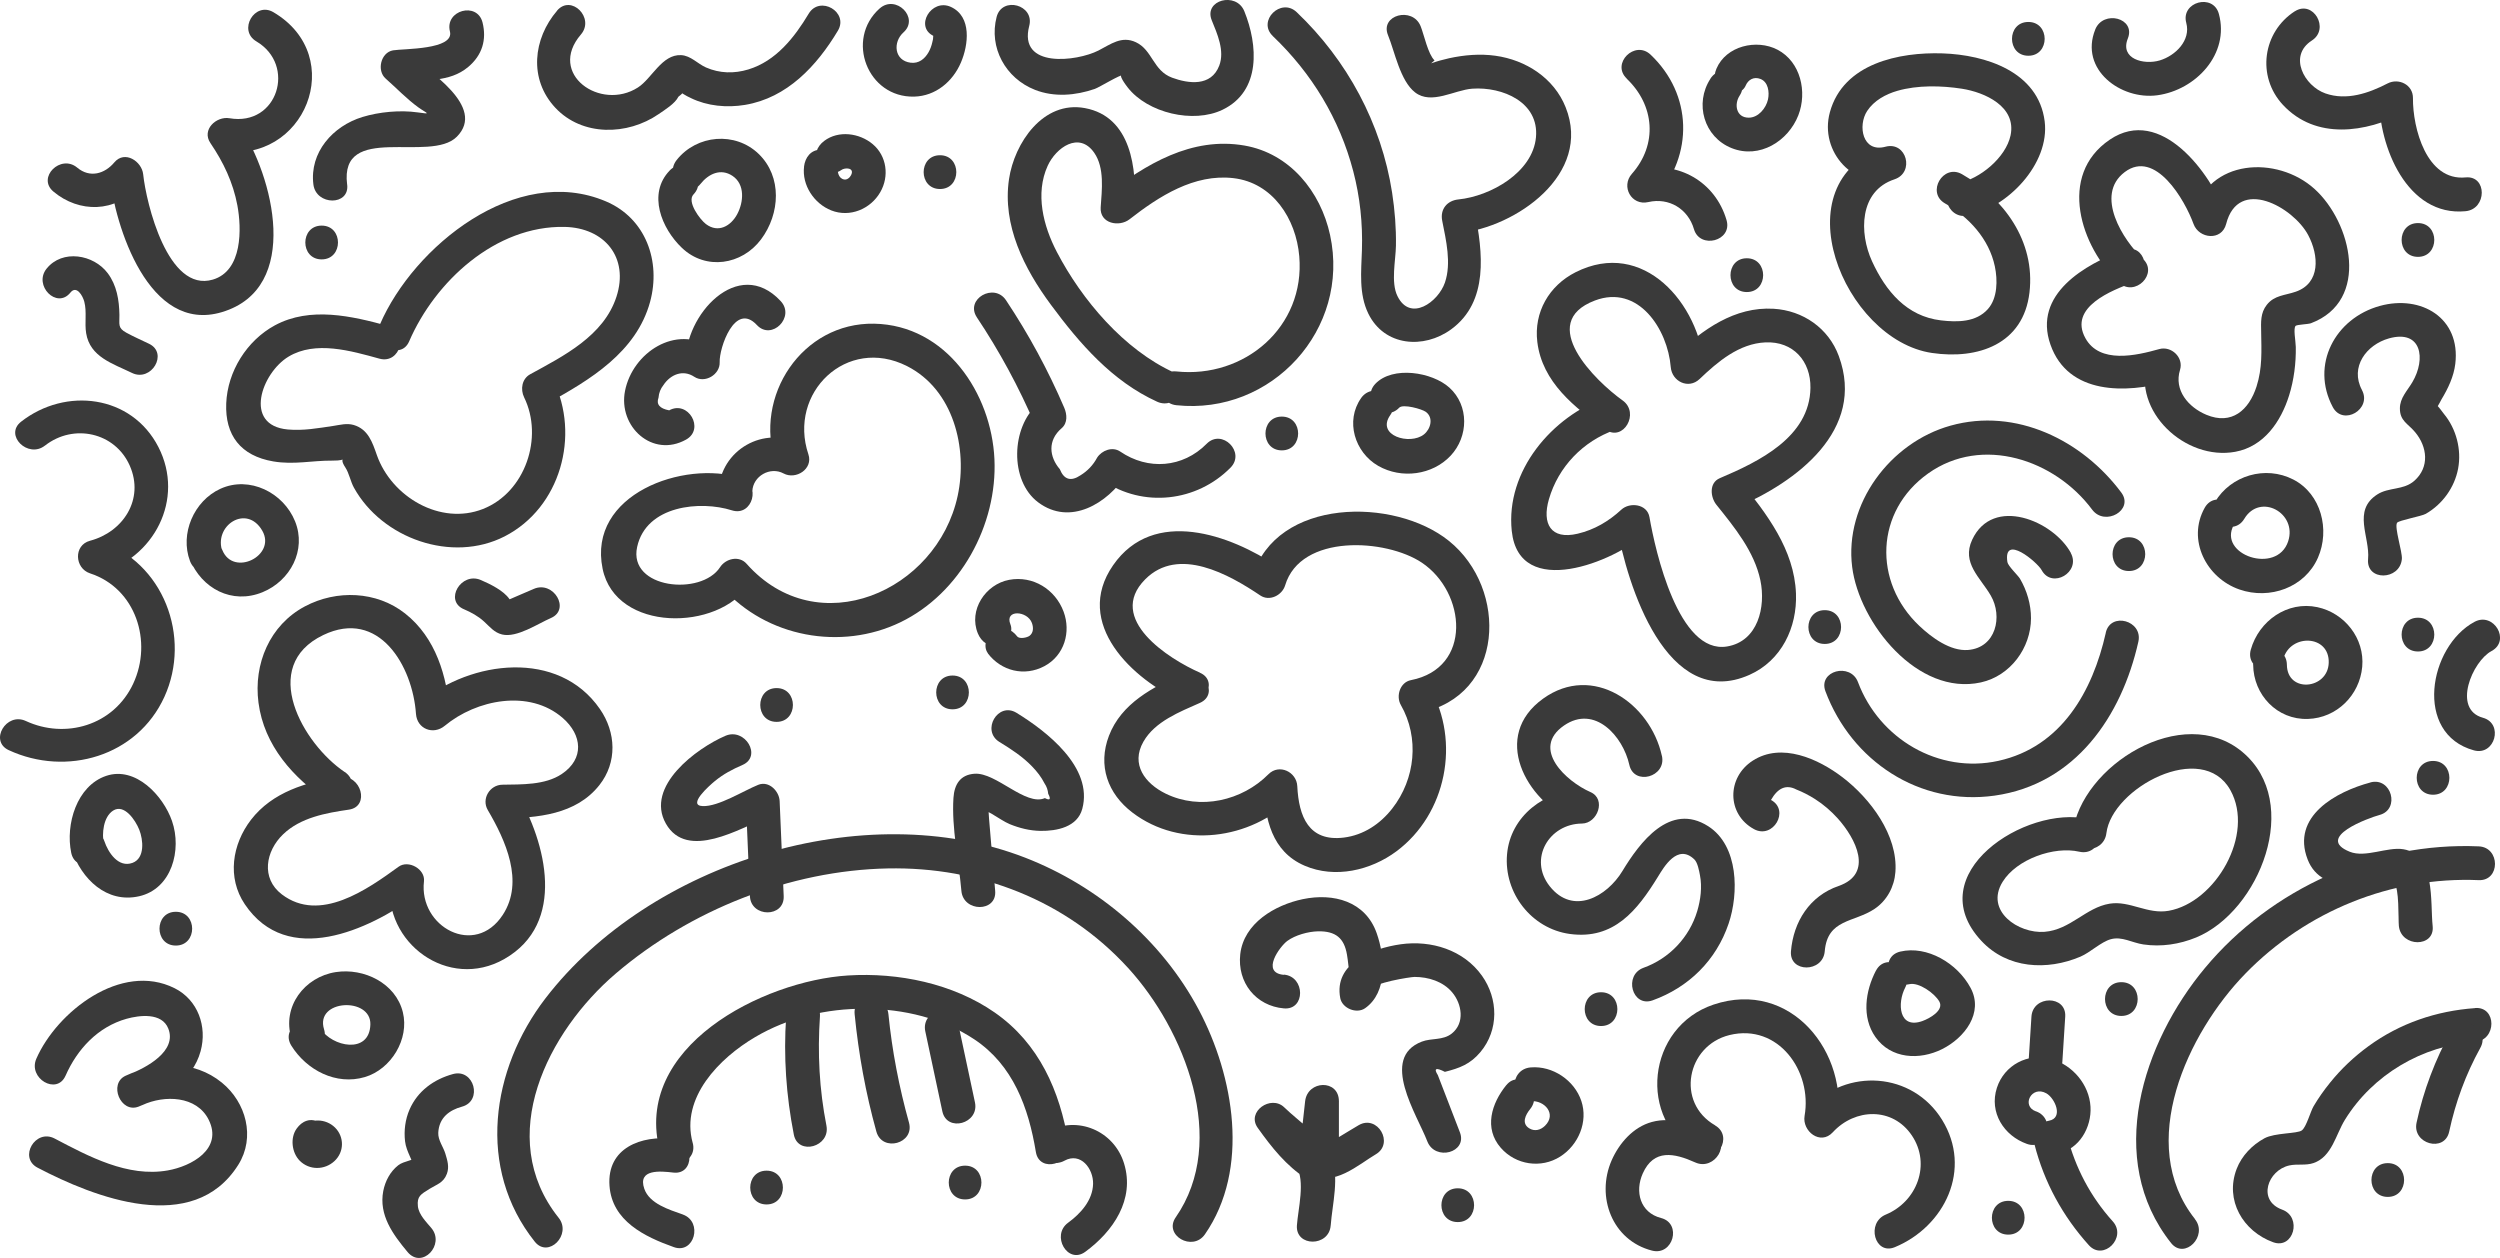 <?xml version="1.0" encoding="UTF-8"?>
<svg id="Layer_2" data-name="Layer 2" xmlns="http://www.w3.org/2000/svg" viewBox="0 0 444.02 223.37">
  <defs>
    <style>
      .cls-1 {
        fill: #3a3a3a;
        stroke-width: 0px;
      }
    </style>
  </defs>
  <path class="cls-1" d="M11.64,191.06c2.07-4.72,5.75-8.69,10.85-10.12,2.28-.63,6.26-1.14,7.4,1.74,1.61,4.05-4.01,6.99-6.89,8.1l2.31,5.48c3.86-1.79,9.62-1.68,11.76,2.63,2.56,5.18-3.06,8.25-7.29,8.99-7.1,1.25-14.02-2.49-20.08-5.67-3.42-1.79-6.45,3.39-3.03,5.18,10.06,5.27,27.65,12.22,35.65-.51,3.08-4.89,1.39-11.09-2.92-14.6-4.97-4.05-11.58-3.77-17.11-1.21-3.05,1.41-.87,6.71,2.31,5.48,4.74-1.84,9.58-4.59,11.03-9.85,1.2-4.38-.48-9.12-4.63-11.19-9.49-4.74-20.89,4.2-24.54,12.51-1.54,3.5,3.63,6.56,5.18,3.03h0Z"/>
  <path class="cls-1" d="M52.71,200.42c-1.22,1.65-.89,4.32.53,5.74,1.71,1.71,4.42,1.68,6.17.05s1.75-4.3.1-5.94-4.41-1.71-5.97-.03c-1.07,1.15-1.22,3.12,0,4.24s3.1,1.23,4.24,0c.3-.32-.66.42-.29.23l-.72.3c.09-.04.18-.06.28-.08l-.8.11c.14-.01.26-.01.4,0l-.8-.11c.1.02.2.05.3.08l-.72-.3c.31.14.48.42-.17-.2.2.21.11.08-.27-.38.04.06.07.12.09.18l-.3-.72c.03.06.04.13.06.19l-.11-.8c.01.12.01.22,0,.33l.11-.8c-.02.12-.05.21-.1.32l.3-.72c-.22.42.59-.6.16-.2-.15.14.73-.45.17-.18l.72-.3c-.15.06-.29.1-.45.12l.8-.11c-.12,0-.23,0-.34,0l.8.11c-.12-.02-.22-.05-.33-.1l.72.3c-.26-.15-.15-.05.32.28-.14-.15-.12-.1.08.14.35.47.06.05,0-.09l.3.72c-.05-.15-.09-.29-.12-.45l.11.8c-.01-.16-.01-.31,0-.47l-.11.8c.03-.16.07-.3.13-.45l-.3.72c.06-.11.11-.2.18-.3.43-.59.49-1.64.3-2.31s-.73-1.45-1.38-1.79c-.7-.37-1.54-.55-2.31-.3s-1.3.72-1.79,1.38h0Z"/>
  <path class="cls-1" d="M61.21,137.11c-7.39-4.98-15.33-18.78-3.8-24.32,9.9-4.76,15.88,5.49,16.47,13.99.19,2.71,3.09,3.81,5.12,2.12,5.59-4.64,15-6.56,20.95-1.38,3.45,3.01,3.88,7.24-.19,9.96-2.97,1.98-7.13,1.83-10.53,1.89-2.26.03-3.76,2.53-2.59,4.51,3.14,5.35,6.51,12.69,2.67,18.59-4.96,7.63-14.95,2.15-14.01-5.94.25-2.18-2.77-3.86-4.51-2.59-5.56,4.03-13.98,10.04-20.73,4.91-3.75-2.86-2.89-7.67.21-10.66s7.63-3.8,11.69-4.39c3.81-.55,2.19-6.33-1.6-5.79-5.9.85-11.99,2.67-15.78,7.59-3.35,4.36-4.28,10.28-1.1,15,7.58,11.26,21.96,4.58,30.33-1.48l-4.51-2.59c-1.26,10.95,10.36,19.45,20.27,13.8,11.09-6.32,7.44-20.63,2.25-29.48l-2.59,4.51c6.22-.1,13.06-.65,17.22-5.91,3.21-4.06,2.97-9.37.1-13.52-7.38-10.69-22.95-8.6-31.78-1.27l5.12,2.12c-.46-6.66-2.49-13.52-7.94-17.82-5.07-4-12.18-4.25-17.8-1.26-6.25,3.32-9.14,10.22-8.24,17.1.99,7.6,6.15,13.35,12.29,17.49,3.21,2.16,6.22-3.03,3.03-5.18h0Z"/>
  <path class="cls-1" d="M51.74,185.71c2.71,4.35,7.95,7.11,13.08,5.58,4.65-1.39,7.91-6.74,6.73-11.51-1.27-5.17-6.9-7.89-11.9-7.13-5.58.85-9.61,6.16-7.89,11.75,1.14,3.68,6.93,2.11,5.79-1.6-1.64-5.31,8.37-5.78,8.23-.85-.15,5.37-6.84,3.98-8.86.73s-7.23-.26-5.18,3.03h0Z"/>
  <path class="cls-1" d="M121.27,215.7c-2.39-.85-5.92-1.89-6.84-4.57-1.22-3.55,2.88-3.14,5.16-2.87,3.83.44,3.8-5.57,0-6-5.67-.65-11.82,1.59-11.34,8.33.44,6.26,6.23,9.06,11.43,10.91,3.64,1.3,5.21-4.5,1.6-5.79h0Z"/>
  <path class="cls-1" d="M123.02,202.96c-2.18-8.01,4.76-15.04,11.11-18.77,5.89-3.47,12.72-5.08,19.53-5.03s13.71,1.67,19.36,5.42c6.92,4.59,9.66,12.15,10.96,20.03.63,3.8,6.41,2.19,5.79-1.6-1.52-9.24-5.22-17.7-13.1-23.18-7.42-5.16-17.14-7.14-26.05-6.58-15.09.94-38.44,12.7-33.38,31.32,1.01,3.72,6.8,2.14,5.79-1.6h0Z"/>
  <path class="cls-1" d="M189.05,206.15c2.89-1.58,5.16,1.42,5.09,4.13-.08,2.91-2.21,5.26-4.43,6.88-3.09,2.25-.1,7.46,3.03,5.18,4.96-3.62,8.87-9.31,6.9-15.71-1.78-5.8-8.29-8.56-13.61-5.66-3.39,1.85-.37,7.03,3.03,5.18h0Z"/>
  <path class="cls-1" d="M139.63,180.55c-.49,7.06,0,14.02,1.36,20.96.74,3.79,6.53,2.18,5.79-1.6-1.26-6.42-1.6-12.84-1.15-19.37.27-3.85-5.73-3.84-6,0h0Z"/>
  <path class="cls-1" d="M151.79,180.13c.7,7.07,1.96,14.01,3.86,20.85,1.04,3.71,6.83,2.14,5.79-1.6-1.76-6.32-3-12.73-3.65-19.26-.38-3.81-6.38-3.85-6,0h0Z"/>
  <path class="cls-1" d="M164.34,183.18c1.01,4.74,2.02,9.47,3.03,14.21.81,3.77,6.59,2.18,5.79-1.6-1.01-4.74-2.02-9.47-3.03-14.21-.81-3.77-6.59-2.18-5.79,1.6h0Z"/>
  <path class="cls-1" d="M136.15,213.92c3.86,0,3.87-6,0-6s-3.87,6,0,6h0Z"/>
  <path class="cls-1" d="M171.41,213.03c3.86,0,3.87-6,0-6s-3.87,6,0,6h0Z"/>
  <path class="cls-1" d="M99.21,216.28c-11.45-14.38-1.87-33.09,10.13-43.35,13.21-11.29,30.93-18.34,48.33-18.69,16.22-.32,31.68,5.63,42.7,17.69,10,10.94,17.89,30.67,8.45,44.27-2.21,3.18,2.99,6.18,5.18,3.03,8.05-11.6,5.15-28.12-1.08-39.87-6.55-12.35-17.86-21.99-30.84-27.03-28.54-11.08-66.69.88-85.2,24.98-9.68,12.6-12.26,30.22-1.9,43.22,2.4,3.02,6.63-1.25,4.24-4.24h0Z"/>
  <path class="cls-1" d="M128.83,130.69c-5.07,2.18-14.32,8.97-10.56,15.6s13.26.79,18-1.12l-3.8-2.89c.24,5.62.48,11.25.72,16.87.16,3.85,6.17,3.87,6,0-.24-5.62-.48-11.25-.72-16.87-.07-1.75-1.89-3.66-3.8-2.89-2.61,1.05-7.08,3.9-9.87,3.78s1.15-3.61,2.16-4.44c1.51-1.24,3.11-2.09,4.9-2.86,3.54-1.52.48-6.69-3.03-5.18h0Z"/>
  <path class="cls-1" d="M177.51,131.78c2.07,1.27,4.11,2.59,5.8,4.35.88.91,1.64,1.88,2.21,3.01.38.56.59,1.17.65,1.84.52.99.32,1.24-.59.77-3.42,1.48-8.64-4.58-12.48-4.33-2.55.17-3.6,1.89-3.76,4.29-.35,5.31.95,11.2,1.41,16.51.33,3.82,6.33,3.85,6,0-.26-3.06-.52-6.12-.78-9.17-.1-1.22-.21-2.45-.31-3.67-.03-.38-.18-3.75-.39-3.39l-2.59,1.49c2.25-.27,4.7,2.09,6.65,2.89,1.73.71,3.57,1.17,5.46,1.2,2.93.04,6.56-.68,7.43-3.91,2-7.39-6.41-13.83-11.68-17.06-3.3-2.02-6.32,3.16-3.03,5.18h0Z"/>
  <path class="cls-1" d="M169.18,125.98c3.86,0,3.87-6,0-6s-3.87,6,0,6h0Z"/>
  <path class="cls-1" d="M137.93,128.21c3.86,0,3.87-6,0-6s-3.87,6,0,6h0Z"/>
  <path class="cls-1" d="M236.35,217.61c.26-3.65,1.61-8.69.06-12.19s-5.7-6.2-8.32-8.75c-2.35-2.28-6.76.77-4.71,3.64,2.5,3.5,5.03,6.71,8.68,9.07,2.1,1.35,4.28-.49,4.51-2.59.41-3.73.83-7.47,1.24-11.2h-6c0,3.2-1.47,10.15,1.25,12.62,3.33,3.02,8.48-1.56,11.28-3.19,3.34-1.94.32-7.13-3.03-5.18-2.22,1.29-4.42,2.8-6.79,3.81l2.31-.3c.93,1.99,1.25,1.97.97-.07v-2.31c0-1.79,0-3.59,0-5.38,0-3.95-5.58-3.75-6,0s-.83,7.47-1.24,11.2l4.51-2.59c-2.76-1.79-4.63-4.26-6.53-6.91l-4.71,3.64c1.98,1.93,4.92,3.91,6.4,6.23,1.64,2.56.31,7.58.11,10.48-.27,3.85,5.73,3.84,6,0h0Z"/>
  <path class="cls-1" d="M7.99,79.14c5.07-3.97,12.44-2.37,15.06,3.57s-1.16,11.77-7.06,13.33c-2.96.79-2.74,4.89,0,5.79,8.14,2.65,11.15,12.14,7.67,19.59s-12.06,9.89-19.08,6.63c-3.48-1.61-6.53,3.56-3.03,5.18,10.24,4.75,22.82,1.13,27.65-9.47s-.13-23.98-11.62-27.71v5.79c9.75-2.59,15.31-13.18,10.55-22.45s-16.48-10.68-24.39-4.49c-3.04,2.38,1.24,6.6,4.24,4.24h0Z"/>
  <path class="cls-1" d="M12.75,150.99c1.71,5.09,6.18,9.51,11.97,8.19s7.61-8.24,5.83-13.36c-1.56-4.5-6.46-9.78-11.69-8.02s-7.26,8.63-6.21,13.67c.79,3.78,6.58,2.18,5.79-1.6-.37-1.79-.1-4.78,1.65-5.9,1.96-1.26,3.96,1.67,4.65,3.41s1.05,5.03-1.2,5.87c-2.53.93-4.33-1.85-5-3.85-1.22-3.64-7.02-2.08-5.79,1.6h0Z"/>
  <path class="cls-1" d="M31.23,167.94c3.86,0,3.87-6,0-6s-3.87,6,0,6h0Z"/>
  <path class="cls-1" d="M68.98,57.91c-6.48-1.78-13.88-3.52-20.17-.12-4.98,2.7-8.4,8.19-8.63,13.85s2.56,9.32,8.35,10.31c3.69.63,6.91-.17,10.5-.14,3.21.03.87-.95,2.31,1.22.66,1,.92,2.5,1.52,3.58,5,9.05,17.41,13.44,26.76,8.66,9.96-5.1,13.44-17.97,8.65-27.72l-1.08,4.1c7.6-4.16,15.83-9.11,18.27-18.03,1.96-7.2-.75-14.85-7.86-17.86-15.92-6.74-34.11,7.99-40.11,21.84-1.52,3.51,3.65,6.57,5.18,3.03,4.6-10.64,15.32-20.58,27.61-20.33,7.09.15,11.47,5.43,9.21,12.4s-9.42,10.54-15.32,13.77c-1.49.82-1.77,2.68-1.08,4.1,3.48,7.1.23,16.86-7.31,19.83s-16.22-2.13-18.84-9.56c-.79-2.25-1.54-4.6-4.12-5.36-1.23-.36-2.43-.01-3.64.17-2.72.4-5.3.88-8.07.63-7.98-.73-4.64-10.06.14-12.94s11.09-1.03,16.14.36c3.73,1.03,5.32-4.76,1.6-5.79h0Z"/>
  <path class="cls-1" d="M118.93,30.3c-3.95,4.11-1.44,10.29,2.2,13.74,4.24,4.02,10.63,3.03,14.04-1.53s3.75-11.13-.41-15.16-11-3.45-14.58,1.07c-2.37,3,1.85,7.27,4.24,4.24,1.42-1.79,3.59-2.82,5.68-1.42,2.26,1.51,1.97,4.67.84,6.79s-3.38,3.42-5.57,1.76c-1.04-.79-3.43-3.97-2.2-5.26,2.68-2.79-1.56-7.03-4.24-4.24h0Z"/>
  <path class="cls-1" d="M142.81,29.57c-.41,3.31,1.78,6.6,4.83,7.8,3.29,1.3,6.98-.23,8.71-3.25,1.62-2.81,1.16-6.42-1.36-8.53-2.35-1.97-6.07-2.48-8.61-.56-1.29.97-1.96,2.59-1.08,4.1.74,1.27,2.8,2.06,4.1,1.08.68-.51,2.43-.45,1.76.89-.23.46-.73.89-1.27.77-1.04-.23-1.19-1.47-1.09-2.29.2-1.61-1.52-3-3-3-1.79,0-2.8,1.38-3,3h0Z"/>
  <path class="cls-1" d="M166.95,33.57c3.86,0,3.87-6,0-6s-3.87,6,0,6h0Z"/>
  <path class="cls-1" d="M131.56,84.87c-10.06-3.2-27.26,2.88-24.53,16.15,2.32,11.31,20.58,11.14,26.02,2.76l-4.71.61c7.78,8.78,21.03,11.23,31.58,6.13,10.64-5.15,17.24-17.3,16.7-28.98s-8.58-23.8-21.36-24.05-21.49,12.87-17.47,24.81l4.41-3.39c-6.46-3.49-14.31,1.02-14.58,8.35-.14,3.86,5.86,3.86,6,0,.1-2.71,3.18-4.45,5.55-3.17,2.17,1.17,5.28-.79,4.41-3.39-3.68-10.93,6.81-21.09,17.51-15.68,8.26,4.18,10.82,14.58,9,23.05-3.67,16.99-24.89,26.28-37.49,12.06-1.34-1.52-3.72-.92-4.71.61-3.35,5.16-16.34,3.83-14.73-3.59s11.27-8.28,16.83-6.51c3.69,1.17,5.27-4.62,1.6-5.79h0Z"/>
  <path class="cls-1" d="M33.69,99.3c2.12,5.23,7.51,8.11,12.94,5.88,4.93-2.02,7.84-7.47,5.78-12.58s-8.1-8.14-13.26-5.79c-4.7,2.14-7.24,7.99-5.4,12.85,1.35,3.58,7.15,2.03,5.79-1.6-1.76-4.66,4.27-8.65,7.05-3.79,2.53,4.43-5.16,8.23-7.1,3.43-1.43-3.53-7.24-1.99-5.79,1.6h0Z"/>
  <path class="cls-1" d="M118.85,72.88c-1.7-.32-2.33-1.08-1.89-2.26.06-.83.35-1.57.88-2.24,1.27-1.9,3.48-2.78,5.47-1.46,1.87,1.24,4.6-.39,4.51-2.59-.1-2.51,2.7-10.8,6.6-6.61,2.63,2.84,6.87-1.42,4.24-4.24-7.58-8.16-17.16,2.64-16.84,10.85l4.51-2.59c-6.28-4.17-13.97.87-15.32,7.68-1.26,6.34,4.88,11.99,10.85,8.65,3.37-1.89.35-7.07-3.03-5.18h0Z"/>
  <path class="cls-1" d="M82.39,108.2c1.3.56,2.52,1.22,3.57,2.18s1.82,1.97,3.22,2.31c2.6.63,6.35-1.92,8.66-2.92,3.54-1.52.48-6.7-3.03-5.18-1.08.46-2.15.93-3.23,1.39-.54.23-1.08.46-1.61.7,1.19.51,1.36.41.51-.28-1.04-1.52-3.43-2.67-5.07-3.38-3.51-1.52-6.57,3.65-3.03,5.18h0Z"/>
  <path class="cls-1" d="M76.63,218.13c-.92-1.1-2.25-2.39-2.41-3.89-.18-1.79.51-2.11,2.09-3.1,1.28-.8,2.44-1.03,3.06-2.66.46-1.23.09-2.38-.27-3.58s-1.32-2.4-1.26-3.71c.13-2.69,1.98-4.03,4.22-4.64,3.72-1.02,2.14-6.81-1.6-5.79-3.4.93-6.28,3-7.72,6.3-.77,1.77-1.02,3.73-.8,5.65s1.53,3.53,1.79,5.4l.77-2.92c-.7.89-2.77.97-3.78,1.78-1.43,1.13-2.3,2.79-2.65,4.56-.82,4.28,1.72,7.72,4.31,10.83s6.7-1.3,4.24-4.24h0Z"/>
  <path class="cls-1" d="M213.12,119.47c-5.52-2.42-16.7-9.54-9.73-16.57,5.91-5.96,14.92-.86,20.45,2.86,1.65,1.11,3.88-.04,4.41-1.79,2.76-9.23,17.94-8.29,24.29-4.03,7.85,5.27,9.03,18.71-1.95,20.86-1.94.38-2.69,2.83-1.79,4.41,3.33,5.82,2.59,13.13-1.53,18.4-2.14,2.74-5.09,4.71-8.58,5.15-6.26.78-8.02-3.75-8.28-9.13-.12-2.54-3.22-4.03-5.12-2.12-4.67,4.71-12.13,6.44-18.25,3.45-3.66-1.79-6.26-5.19-3.96-9.23,2.05-3.6,6.47-5.3,10.04-6.89s.47-6.73-3.03-5.18c-5.31,2.36-10.92,5.25-13.13,11.02-2.02,5.28-.23,10.29,4.17,13.64,8.53,6.51,21.03,4.85,28.39-2.57l-5.12-2.12c.28,5.8,1.44,11.6,7.32,14.13,5.39,2.32,11.73.84,16.3-2.56,8.88-6.61,11.4-19.49,5.95-29.02l-1.79,4.41c15.1-2.96,15.75-22,5.16-30.52-9.69-7.8-30.69-7.67-34.88,6.31l4.41-1.79c-8.36-5.62-21.99-10.55-29.17-.2s3.47,20.35,12.4,24.28c3.5,1.54,6.56-3.63,3.03-5.18h0Z"/>
  <path class="cls-1" d="M228.03,173.14c-4.18-.37-.7-5.06.6-6.02,1.41-1.04,3.71-1.67,5.46-1.71,3.16-.06,4.65,1.23,5.14,4.13.1.59.64,4.06.19,4.37l4.41,1.79c-.21-1.1,6.69-2.19,7.4-2.19,2.46,0,5.06.8,6.69,2.74,1.72,2.04,2.3,5.44-.08,7.32-1.58,1.25-3.59.77-5.31,1.43-7.55,2.89-.85,12.98.97,17.71,1.38,3.56,7.18,2.02,5.79-1.6-.95-2.46-1.9-4.92-2.85-7.39-.36-.92-.71-1.85-1.07-2.77-.76-1.2-.34-1.39,1.25-.58,2.62-.66,4.51-1.36,6.32-3.52,3.29-3.93,3.17-9.47.27-13.55-3.26-4.59-9.02-6.35-14.43-5.59-5.12.73-11.93,3.38-10.74,9.57.35,1.81,2.89,2.85,4.41,1.79,4.03-2.83,3.55-9.1,2.06-13.33-2-5.68-7.68-7.18-13.13-6.04-4.94,1.04-10.47,4.26-11.1,9.76-.57,5.04,2.78,9.21,7.75,9.64,3.85.34,3.82-5.66,0-6h0Z"/>
  <path class="cls-1" d="M258.91,217.05c3.86,0,3.87-6,0-6s-3.87,6,0,6h0Z"/>
  <path class="cls-1" d="M45.53,7.35c7.14,4.21,3.78,15.13-4.77,13.65-2.34-.4-5,2.04-3.39,4.41,2.31,3.4,4.03,7,4.79,11.07s.95,11.61-4.36,13.18c-7.99,2.37-11.83-13.56-12.37-18.7-.24-2.3-3.27-4.32-5.12-2.12-1.71,2.04-4.34,2.82-6.59.94-2.94-2.47-7.2,1.75-4.24,4.24,4.56,3.84,11.1,3.79,15.07-.94l-5.12-2.12c.97,9.25,6.99,28.36,19.97,24.48,14.28-4.26,9.08-24.31,3.15-33.06l-3.39,4.41c14.96,2.58,22.76-16.75,9.4-24.62-3.33-1.96-6.36,3.22-3.03,5.18h0Z"/>
  <path class="cls-1" d="M12.51,51.96c1.09-1.35,2.18.56,2.46,1.62.48,1.83.03,3.74.33,5.6.68,4.22,4.73,5.4,8.15,7.06s6.5-3.49,3.03-5.18c-1.34-.65-2.73-1.25-4.04-1.97-1.57-.86-1.2-1.46-1.23-3.16-.04-2.62-.47-5.27-2.08-7.41-2.5-3.33-8.05-4.3-10.86-.8-2.39,2.98,1.83,7.26,4.24,4.24h0Z"/>
  <path class="cls-1" d="M57.13,46.07c3.86,0,3.87-6,0-6s-3.87,6,0,6h0Z"/>
  <path class="cls-1" d="M61.65,32.76c-1.38-11.09,14.74-3.72,19.48-8.47,5.33-5.35-5.25-11.8-8.41-14.58l-1.32,5.01c4.07-.7,8.37.02,11.76-2.83,2.48-2.08,3.31-4.83,2.54-7.91-.95-3.74-6.73-2.16-5.79,1.6.83,3.28-8.27,3.05-10.1,3.36-2.19.38-2.93,3.6-1.32,5.01,1.91,1.68,3.77,3.65,5.84,5.14,1.45,1.04,2.47,1.25-.17.87-3.1-.44-6.81-.09-9.79.82-5.26,1.61-9.42,6.29-8.71,11.98.47,3.78,6.48,3.83,6,0h0Z"/>
  <path class="cls-1" d="M98.96,1.88c-4.29,5-5.08,12.19-.32,17.27s12.78,4.95,18.35,1.11c1.13-.78,2.9-1.86,3.5-3.08,1.44-1.1,1.34-1.55-.3-1.34.76.64,1.6,1.16,2.5,1.57,2.95,1.44,6.41,1.75,9.62,1.22,7.49-1.24,12.77-6.94,16.5-13.17,1.99-3.32-3.2-6.34-5.18-3.03-2.52,4.21-5.81,8.41-10.71,9.9-2.52.77-5.12.71-7.53-.35-1.5-.66-2.71-2.11-4.43-2.19-3.4-.16-5.17,4.14-7.65,5.74-6.64,4.27-16.17-2.39-10.13-9.41,2.5-2.92-1.72-7.18-4.24-4.24h0Z"/>
  <path class="cls-1" d="M175.45,116.05c2.39,3.13,6.49,4.16,10.05,2.26s4.74-6.09,3.4-9.68c-1.47-3.95-5.43-6.43-9.65-5.65s-7.27,5.38-5.58,9.51c.61,1.5,2,2.56,3.69,2.1,1.42-.39,2.71-2.18,2.1-3.69-1.1-2.7,3.03-2.46,3.82-.24.29.81.28,1.72-.42,2.26-.41.32-1.79.64-2.21.1-.98-1.28-2.58-1.97-4.1-1.08-1.26.74-2.07,2.81-1.08,4.1h0Z"/>
  <path class="cls-1" d="M208.55,66.18c-8.89-4.04-16.39-12.88-20.85-21.44-2.4-4.6-3.88-10.35-1.62-15.3,1.47-3.21,5.57-6.17,8.26-2.31,1.87,2.69,1.36,6.61,1.15,9.7-.19,2.89,3.28,3.55,5.12,2.12,5.25-4.09,11.49-8.12,18.46-7.31s11.12,7.19,11.69,13.88c1.07,12.56-9.75,21.73-21.83,20.45-3.84-.41-3.81,5.6,0,6,16.92,1.8,30.94-13.47,27.3-30.23-1.68-7.74-7.15-14.49-15.2-15.89-9.39-1.63-17.56,3.32-24.67,8.85l5.12,2.12c.46-6.77-.54-16.09-8.79-17.62-7.43-1.38-12.53,6.21-13.48,12.6-1.22,8.22,2.69,15.91,7.44,22.33,5.12,6.92,10.89,13.59,18.87,17.22,3.49,1.58,6.54-3.58,3.03-5.18h0Z"/>
  <path class="cls-1" d="M173.49,56.35c4.04,6.06,7.47,12.4,10.34,19.09l.47-3.64c-4.68,4-5.06,13.56.09,17.42,5.71,4.27,12.34.16,15.64-4.93l-4.1,1.08c7.11,4.85,16.61,3.77,22.62-2.31,2.72-2.75-1.52-7-4.24-4.24-4.24,4.29-10.42,4.74-15.35,1.38-1.38-.94-3.27-.21-4.1,1.08-.7,1.31-1.69,2.36-2.96,3.14-1.7,1.14-2.92.78-3.67-1.09-1.87-2.18-2.21-5.1.32-7.27,1.1-.94.97-2.47.47-3.64-2.87-6.69-6.31-13.03-10.34-19.09-2.13-3.2-7.33-.2-5.18,3.03h0Z"/>
  <path class="cls-1" d="M227.66,79.99c3.86,0,3.87-6,0-6s-3.87,6,0,6h0Z"/>
  <path class="cls-1" d="M226.05,6.4c6.92,6.58,11.88,14.76,14.3,24.02,1.2,4.58,1.69,9.27,1.54,14-.12,3.76-.58,7.78,1.14,11.29,2.84,5.79,9.83,6.35,14.71,2.78,6.72-4.91,5.61-13.72,4.19-20.88l-2.89,3.8c10.21-1.02,23.78-10.48,19.03-22.36-2.07-5.19-7.07-8.4-12.48-9.15-2.74-.38-5.51-.14-8.2.44-1.09.24-2.16.54-3.21.91l.61-.52c-1.17-1.1-1.87-4.58-2.48-6.09-1.44-3.53-7.25-1.98-5.79,1.6,1.2,2.93,2.16,8.12,4.81,10.17,2.91,2.26,7-.44,10.17-.66,5.36-.37,11.88,2.39,11.3,8.64s-8.08,10.46-13.76,11.03c-2.03.2-3.3,1.75-2.89,3.8.68,3.45,1.66,7.52.48,10.97s-6.16,7.07-8.44,2.38c-1.19-2.44-.3-6.34-.26-8.93.05-3.16-.2-6.3-.68-9.42-1.9-12.27-7.98-23.53-16.95-32.06-2.8-2.66-7.05,1.57-4.24,4.24h0Z"/>
  <path class="cls-1" d="M241.74,70.71c-2.86,4.06-1.12,9.65,3.04,12.03s9.63,1.63,12.85-1.79,3.3-8.93-.2-12.1c-3.07-2.78-10.09-3.91-13.16-.68-2.66,2.8,1.58,7.05,4.24,4.24.67-.71,4.05.24,4.73.74,1.41,1.04.86,3.05-.33,4-2.48,1.98-8.55.22-5.99-3.42,2.23-3.16-2.97-6.16-5.18-3.03h0Z"/>
  <path class="cls-1" d="M285.22,70.58c-9.54,3.36-17.84,13.05-16.72,23.72,1.29,12.35,18.29,5.47,23.69.48l-5.01-1.32c1.77,10.31,8.82,32.95,23.54,26.4,5.68-2.53,8.49-8.4,8.26-14.44-.3-7.84-5.2-14.15-9.9-20.01l-.61,4.71c10.54-4.49,22.98-13.7,18.11-26.9-1.82-4.93-6.35-8.07-11.57-8.38-6.92-.41-12.63,3.69-17.4,8.24l5.12,2.12c-.9-11.23-10.84-22.94-22.91-16.84-4.69,2.37-7.42,7.1-6.78,12.37.87,7.17,6.64,11.66,12.12,15.57,3.15,2.25,6.15-2.95,3.03-5.18-4.82-3.44-15.37-13.77-4.94-17.74,7.75-2.95,12.95,5.12,13.49,11.82.21,2.55,3.15,4,5.12,2.12,3.23-3.08,7-6.3,11.7-6.51,4.93-.22,8.06,3.33,7.99,8.08-.12,8.75-9.18,13.1-16.1,16.04-1.96.83-1.66,3.4-.61,4.71,3.2,3.99,6.75,8.3,7.82,13.44.99,4.7-.42,10.83-5.93,11.74-8.61,1.42-12.73-16.95-13.77-22.97-.4-2.35-3.5-2.72-5.01-1.32-2.22,2.05-4.77,3.56-7.74,4.26-4.78,1.13-6.37-1.77-5.11-6.12,1.68-5.78,6.07-10.32,11.72-12.31,3.62-1.27,2.06-7.07-1.6-5.79h0Z"/>
  <path class="cls-1" d="M288.91,13.97c4.97,4.72,5.54,11.69.92,16.91-1.98,2.24-.07,5.71,2.92,5.01,3.67-.85,7.06,1.21,8.11,4.81s6.87,2.12,5.79-1.6c-1.99-6.82-8.59-10.6-15.49-9l2.92,5.01c6.73-7.61,6.53-18.33-.92-25.4-2.8-2.66-7.05,1.58-4.24,4.24h0Z"/>
  <path class="cls-1" d="M310.25,51.87c3.86,0,3.87-6,0-6s-3.87,6,0,6h0Z"/>
  <path class="cls-1" d="M349.44,38.31c7.06-1.33,14.66-9.22,13.71-16.77-1.12-8.83-10.53-11.81-18.15-12.06s-17.62,1.74-20,10.46c-1.93,7.05,4.35,13.85,11.48,11.91l-1.6-5.79c-18.95,6.28-7.44,34.33,8.26,36.63,8.17,1.2,16.23-1.55,17.31-10.73s-4.64-16.82-11.98-21.02c-3.36-1.92-6.38,3.26-3.03,5.18,4.22,2.41,7.83,6.29,8.86,11.19.51,2.43.5,5.64-1.24,7.59-2.09,2.34-5.41,2.35-8.34,2-6.08-.72-9.79-5.18-12.23-10.49-2.31-5.03-2.3-12.48,3.98-14.56,3.64-1.21,2.16-6.8-1.6-5.79-4.1,1.11-4.95-3.76-3.25-6.35,1.22-1.85,3.29-2.98,5.37-3.58,3.59-1.03,7.81-.94,11.47-.37,4.02.63,9.71,3.14,8.63,8.29-.84,3.97-5.51,7.76-9.25,8.46s-2.18,6.5,1.6,5.79h0Z"/>
  <path class="cls-1" d="M303.79,13.98c-2.87,4.39-1.17,10.36,3.77,12.33s10.05-1.24,11.84-5.84c1.6-4.12.43-9.48-3.7-11.64-3.72-1.94-9.12-.68-10.84,3.36-.64,1.5-.44,3.2,1.08,4.1,1.25.75,3.47.41,4.1-1.08.45-1.06,1.45-1.64,2.62-1.19,1.4.53,1.63,2.35,1.35,3.64-.34,1.55-1.72,3.25-3.43,3.24-2.23,0-2.62-2.37-1.61-3.91,2.12-3.24-3.08-6.25-5.18-3.03h0Z"/>
  <path class="cls-1" d="M380.59,45.96c-3.46-3.22-8.66-11.3-3.22-15.4s10.68,4.97,12.22,9.22c.96,2.64,5,3.06,5.79,0,2.17-8.48,11.95-2.98,14.57,1.97,1.91,3.6,2.22,8.53-2.21,10.06-1.92.67-3.79.61-5.14,2.33-1.15,1.46-1.03,3.09-1,4.84.05,3.35.23,6.38-.82,9.66-1.35,4.2-4.4,6.91-8.91,5.03-3.19-1.33-5.8-4.37-4.68-7.98.68-2.2-1.54-4.29-3.69-3.69-4.08,1.15-10.59,2.68-13.13-1.96-3-5.49,4.72-8.49,8.52-9.87,3.6-1.31,2.04-7.11-1.6-5.79-6.96,2.54-16.27,7.87-13.11,16.84s13.49,8.65,20.91,6.57l-3.69-3.69c-2.77,8.94,6.75,17.78,15.61,16.14,5.08-.94,8.09-5.34,9.55-10,.86-2.74,1.24-5.75,1.19-8.62-.02-1.07-.48-3.35-.02-3.75.28-.23,2.19-.27,2.71-.46,10.57-3.98,7.23-17.9.63-23.86s-18.91-5.44-21.49,4.63h5.79c-2.7-7.42-11.6-19.5-20.65-13.38-9.36,6.33-5.16,19.09,1.62,25.4,2.83,2.63,7.08-1.61,4.24-4.24h0Z"/>
  <path class="cls-1" d="M215.21,3.59c.98,2.41,2.34,5.43,1.34,8.06-1.44,3.78-5.49,3.21-8.37,2.15-3.4-1.25-3.48-4.92-6.44-6.3-2.54-1.19-4.47.36-6.64,1.47-3.87,1.97-14.29,3.23-12.3-4.37.98-3.74-4.81-5.33-5.79-1.6-1.42,5.44,1.58,10.91,6.82,12.96,3.41,1.34,7.21,1.01,10.62-.17.83-.29,4.56-2.61,5.07-2.46-1.2-.36.51,1.87.76,2.19,3.54,4.56,11.68,6.47,16.86,3.97,6.87-3.31,6.29-11.51,3.86-17.5-1.44-3.53-7.24-1.99-5.79,1.6h0Z"/>
  <path class="cls-1" d="M156.22,1.51c-6.12,5.49-2.15,15.86,6.15,15.65,3.8-.1,6.85-2.66,8.3-6.06,1.33-3.1,1.97-8.14-1.78-9.87-3.48-1.6-6.54,3.57-3.03,5.18-.13-.41-.17-.4-.11.01,0,.36-.05.72-.16,1.07-.14.63-.35,1.22-.67,1.79-.68,1.19-1.74,2.04-3.17,1.86-2.94-.36-3.21-3.66-1.28-5.39,2.88-2.58-1.37-6.81-4.24-4.24h0Z"/>
  <path class="cls-1" d="M295.16,134.24c-2.06-9.35-12.27-16.48-21.07-10.17-9.3,6.66-3.13,18.08,5.36,21.78l1.51-5.59c-6.55.05-12.72,4.66-13.3,11.5s4.35,13.19,11.16,14.12c7.82,1.06,11.96-4.18,15.63-10.14,1.05-1.7,3.48-5.99,6.48-3.1.59.57.85,2.04,1,2.83.4,2.07.11,4.36-.49,6.36-1.4,4.66-4.96,8.41-9.52,10.05-3.61,1.3-2.05,7.1,1.6,5.79,6.41-2.31,11.28-7.1,13.49-13.61,1.83-5.38,1.8-13.85-3.61-17.31-6.81-4.35-12.18,2.89-15.25,7.96-2.74,4.53-8.76,7.94-12.91,2.69-3.82-4.84-.13-11.09,5.73-11.13,2.76-.02,4.37-4.34,1.51-5.59-4.26-1.86-10.68-7.7-4.7-11.82,5.47-3.76,10.48,1.92,11.6,6.98.83,3.77,6.62,2.17,5.79-1.6h0Z"/>
  <path class="cls-1" d="M284.36,182.23c3.86,0,3.87-6,0-6s-3.87,6,0,6h0Z"/>
  <path class="cls-1" d="M367.81,98.22c-3.1-5.72-13.87-10.23-17.54-2.35-1.91,4.12,1.44,6.69,3.31,9.91,2.15,3.69.94,9.26-4.04,9.66-3.16.25-6.48-2.23-8.64-4.27-8.27-7.8-7.87-20.38,1.55-27.08,9.6-6.83,22.54-2.44,29.13,6.42,2.28,3.06,7.49.07,5.18-3.03-6.91-9.28-18.71-15.14-30.34-11.88-10.71,3-18.87,13.89-17.46,25.11,1.25,9.93,11.62,22.96,22.86,20.49,5.22-1.15,8.88-6.1,8.9-11.38.01-2.45-.72-4.95-1.97-7.06-.33-.55-2.12-2.25-2.22-2.93-.79-5.14,5.33.04,6.08,1.42,1.84,3.4,7.02.37,5.18-3.03h0Z"/>
  <path class="cls-1" d="M378.11,101.42c3.86,0,3.87-6,0-6s-3.87,6,0,6h0Z"/>
  <path class="cls-1" d="M374.01,112.38c-2.34,10.41-7.89,20.28-19.07,22.75-10.63,2.35-21.17-3.92-24.94-13.96-1.34-3.58-7.14-2.03-5.79,1.6,4.64,12.39,16.7,20.42,30.05,18.54,14.32-2.02,22.55-14.06,25.53-27.33.85-3.76-4.94-5.37-5.79-1.6h0Z"/>
  <path class="cls-1" d="M324.09,114.37c3.86,0,3.87-6,0-6s-3.87,6,0,6h0Z"/>
  <path class="cls-1" d="M407.58,2c-5.71,3.68-6.83,11.56-2.11,16.63,5.85,6.28,14.73,4.92,21.6,1.37l-4.51-2.59c-.07,8.55,4.93,21.11,15.35,20.1,3.81-.37,3.85-6.37,0-6-6.94.67-9.4-8.76-9.35-14.1.02-2.37-2.54-3.61-4.51-2.59-3.36,1.74-7.29,3.09-11.04,1.77s-6.66-6.66-2.4-9.4c3.23-2.08.23-7.28-3.03-5.18h0Z"/>
  <path class="cls-1" d="M372.13,5.25c-2.84,7.09,4.55,12.55,11.03,11.67,6.83-.93,12.87-7.33,10.93-14.45-1.01-3.72-6.8-2.14-5.79,1.6.84,3.1-1.92,5.82-4.71,6.66s-7.13-.24-5.67-3.89-4.36-5.14-5.79-1.6h0Z"/>
  <path class="cls-1" d="M429.45,45.62c3.86,0,3.87-6,0-6s-3.87,6,0,6h0Z"/>
  <path class="cls-1" d="M419.5,69.26c-2.17-4.07.78-8.03,4.8-9.16,5.81-1.62,6.6,3.63,4.16,7.77-.9,1.53-2.22,2.8-2.22,4.67,0,2.23,1.41,2.67,2.7,4.21,2.17,2.59,2.61,6.21-.13,8.64-1.93,1.71-4.54,1.11-6.59,2.43-4.47,2.88-1.26,7.54-1.63,11.48s5.64,3.82,6,0c.12-1.26-1.37-5.69-.85-6.45.3-.44,4.31-1.14,5.1-1.59,2.96-1.7,5.11-4.68,5.74-8.03s-.31-7.06-2.53-9.73c-.42-.5-1.9-2.8-1.82-1.19.07,1.46,1.12-.92,1.41-1.4,1.16-1.92,2.17-4.04,2.44-6.29.98-8.15-6.07-12.3-13.38-10.29-7.98,2.19-12.37,10.48-8.38,17.97,1.82,3.41,7,.38,5.18-3.03h0Z"/>
  <path class="cls-1" d="M429.45,115.71c3.86,0,3.87-6,0-6s-3.87,6,0,6h0Z"/>
  <path class="cls-1" d="M391.57,90.19c-3.18,5.68.28,12.47,6.18,14.51,5.37,1.86,11.61-.33,13.94-5.66,2.16-4.93.59-11.31-4.38-13.87s-11.1-.71-13.89,3.95c-1.99,3.32,3.2,6.34,5.18,3.03,2.8-4.68,9.47-1.03,7.79,4.01-1.99,5.99-12.6,2.36-9.64-2.94,1.89-3.37-3.29-6.4-5.18-3.03h0Z"/>
  <path class="cls-1" d="M400.18,118.07c.05,5.34,4.26,9.8,9.72,9.62,5.12-.16,9.19-4.21,9.65-9.26s-3.13-9.55-7.95-10.59c-5.35-1.15-10.4,2.43-11.84,7.54-1.05,3.72,4.74,5.31,5.79,1.6,1.26-4.47,8.21-4.27,8.05.74-.14,4.74-7.38,5.44-7.43.35-.04-3.86-6.04-3.87-6,0h0Z"/>
  <path class="cls-1" d="M439.6,179.05c-6.87.49-13.35,2.68-18.94,6.76-2.56,1.87-4.85,4.03-6.83,6.49-1.07,1.32-2.06,2.72-2.92,4.18-.56.95-1.28,3.69-2.09,4.29s-4.79.41-6.62,1.39c-2.19,1.18-4.05,3.11-4.95,5.44-2.14,5.58,1.13,11.09,6.48,13.03,3.64,1.32,5.2-4.48,1.6-5.79-4.49-1.63-2.56-7.01,1.28-7.85,1.43-.31,2.9.06,4.31-.43,3.26-1.14,3.92-5.03,5.56-7.68,4.96-8.03,13.76-13.19,23.13-13.85,3.83-.27,3.86-6.27,0-6h0Z"/>
  <path class="cls-1" d="M424.09,212.58c3.86,0,3.87-6,0-6s-3.87,6,0,6h0Z"/>
  <path class="cls-1" d="M435.34,183.07c-2.83,5.14-4.91,10.59-6.14,16.33-.81,3.77,4.97,5.37,5.79,1.6,1.13-5.26,2.94-10.19,5.54-14.9,1.87-3.38-3.31-6.41-5.18-3.03h0Z"/>
  <path class="cls-1" d="M389.85,216.52c-10.59-13.35-1.29-33.08,8.93-43.58,10.83-11.13,25.94-17.28,41.46-16.62,3.86.16,3.85-5.84,0-6-18.43-.79-36.79,7.41-48.61,21.59-11.06,13.26-17.85,33.95-6.03,48.86,2.4,3.02,6.62-1.25,4.24-4.24h0Z"/>
  <path class="cls-1" d="M421.02,138.97c-6.07,1.62-14.15,5.99-11.16,13.69,1.27,3.27,4.18,4.41,7.48,4.62,1.16.07,7.08-.99,7.86-.41.96.72.73,6.33.86,7.61.41,3.8,6.41,3.84,6,0-.45-4.23.54-12.72-5.22-13.65-2.84-.46-6.72,1.57-9.5.45-6.28-2.53,3.39-6.02,5.27-6.53,3.73-.99,2.15-6.78-1.6-5.79h0Z"/>
  <path class="cls-1" d="M432.13,141.15c3.86,0,3.87-6,0-6s-3.87,6,0,6h0Z"/>
  <path class="cls-1" d="M361.34,203.25c1.72,6.73,5.01,12.75,9.66,17.91,2.59,2.87,6.82-1.38,4.24-4.24-3.97-4.4-6.65-9.53-8.12-15.26-.96-3.74-6.74-2.15-5.79,1.6h0Z"/>
  <path class="cls-1" d="M361.6,197.39c-2.67-.95-.79-4.68,1.84-3.21,1.54.86,3.1,4.39.47,4.87-3.79.7-2.19,6.48,1.6,5.79s6-4.64,5.78-8.28c-.23-3.95-3.21-7.44-7.01-8.49-4.08-1.13-8.31,1.08-9.62,5.15-1.4,4.35,1.24,8.5,5.35,9.95,3.65,1.29,5.21-4.5,1.6-5.79h0Z"/>
  <path class="cls-1" d="M366.29,188.6l.51-8.03c.25-3.86-5.76-3.84-6,0l-.51,8.03c-.25,3.86,5.76,3.84,6,0h0Z"/>
  <path class="cls-1" d="M370.9,145.47c-11.14-2.57-30.04,9.79-18.99,21.64,4.61,4.95,11.64,5.32,17.59,2.8,1.76-.75,3.65-2.62,5.4-3.1,1.98-.54,3.76.63,5.77.93,3.18.47,6.42-.02,9.39-1.24,11.22-4.63,18.96-23.94,8.21-32.94-10.57-8.85-28.71,2.41-30.16,14.43-.46,3.83,5.54,3.79,6,0,.97-8.03,17.03-16.62,22.02-7.66,4.39,7.88-2.65,19.95-10.94,21.43-3.77.68-6.92-1.84-10.5-1.26-4.25.69-6.96,4.64-11.57,5s-10.64-3.7-7.44-8.88c2.5-4.04,9.16-6.38,13.62-5.35,3.76.87,5.36-4.92,1.6-5.79h0Z"/>
  <path class="cls-1" d="M333.18,172.39c-1.88,3.61-2.57,8.27-.09,11.79,2.76,3.92,7.85,4.15,11.85,2.15s7.41-6.46,5.06-10.86-7.74-7.58-12.5-6.46c-3.76.89-2.17,6.67,1.6,5.79,1.69-.4,4.51,1.61,5.34,3.08.87,1.55-1.7,3-3.02,3.47-4.2,1.49-4.47-3.2-3.05-5.93,1.78-3.42-3.39-6.46-5.18-3.03h0Z"/>
  <path class="cls-1" d="M314.54,142.08c1.23-2.17,2.73-2.79,4.5-1.86,1.16.46,2.27,1.03,3.32,1.7,1.49.95,2.86,2.13,4.04,3.44,3.18,3.55,6.45,9.82.14,12-5.14,1.78-8.01,6.34-8.45,11.59-.32,3.85,5.68,3.83,6,0,.48-5.77,5.19-5.07,8.84-7.52,2.21-1.48,3.52-3.93,3.71-6.57.47-6.51-4.47-13.05-9.38-16.8-4.3-3.29-10.85-6.26-15.96-2.96-4.63,2.98-4.63,9.51.22,12.16,3.39,1.85,6.42-3.33,3.03-5.18h0Z"/>
  <path class="cls-1" d="M304.62,199.87c-7.03-4.04-5.06-14.18,2.57-16.04,8.63-2.1,14.71,6.41,13.32,14.35-.47,2.72,2.81,5.32,5.01,2.92,3.94-4.28,10.63-4.52,14.05.58s.93,11.73-4.64,14.04c-3.52,1.46-1.98,7.26,1.6,5.79,8.89-3.68,13.81-13.87,8.4-22.62-5.26-8.52-16.98-9.29-23.65-2.03l5.01,2.92c2.23-12.84-8.27-25.94-21.94-21.36-11.85,3.97-13.68,20.37-2.77,26.64,3.35,1.93,6.38-3.25,3.03-5.18h0Z"/>
  <path class="cls-1" d="M304.12,201.29c-3.33-1.5-7.02-3.03-10.73-2.02-3.32.9-5.81,3.77-7.15,6.82-2.82,6.46.09,14.22,7.18,16.03,3.74.96,5.34-4.83,1.6-5.79s-4.69-4.7-3.25-7.92c1.96-4.38,5.58-3.63,9.32-1.95,3.49,1.57,6.55-3.6,3.03-5.18h0Z"/>
  <path class="cls-1" d="M267.52,192.74c-2.61,3.22-4.01,7.64-.97,11.12,2.65,3.04,7.16,3.73,10.57,1.55,3.22-2.05,4.97-6.17,3.74-9.86s-5.09-6.29-8.99-5.97-3.85,6.32,0,6c2.45-.2,4.66,2.28,2.53,4.37-.79.77-1.85,1.05-2.83.43-1.37-.88-.64-2.37.2-3.4,2.41-2.97-1.81-7.25-4.24-4.24h0Z"/>
  <path class="cls-1" d="M356.68,219.28c3.86,0,3.87-6,0-6s-3.87,6,0,6h0Z"/>
  <path class="cls-1" d="M376.77,180.44c3.86,0,3.87-6,0-6s-3.87,6,0,6h0Z"/>
  <path class="cls-1" d="M360.25,9.9c3.86,0,3.87-6,0-6s-3.87,6,0,6h0Z"/>
  <path class="cls-1" d="M439.5,110.44c-8.15,4.36-10.84,19.88-.11,22.83,3.73,1.02,5.32-4.76,1.6-5.79-5.5-1.51-1.88-10.03,1.54-11.86s.38-7-3.03-5.18h0Z"/>
</svg>